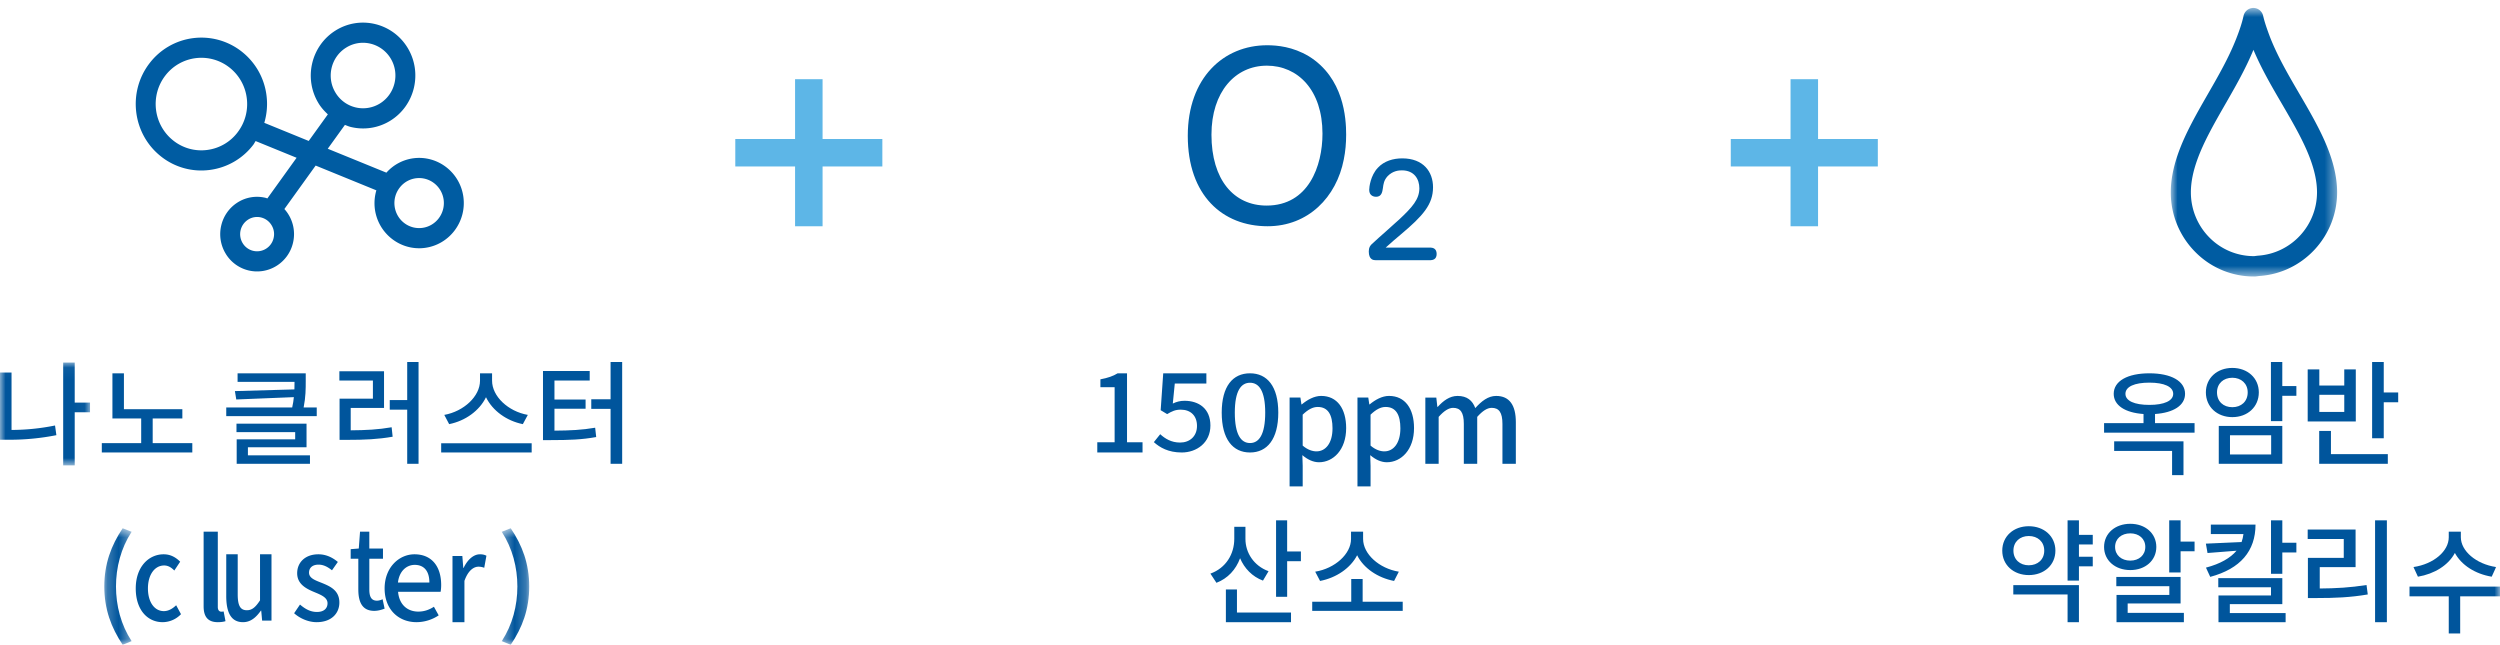 <svg xmlns="http://www.w3.org/2000/svg" xmlns:xlink="http://www.w3.org/1999/xlink" width="221" height="57" viewBox="0 0 221 57">
    <defs>
        <path id="a" d="M.896.703h14.706v23.74H.896z"/>
        <path id="c" d="M0 .045h7.96V9.14H0z"/>
        <path id="e" d="M.22.698h2.417V11H.22z"/>
        <path id="g" d="M.355.697h2.428V11H.355z"/>
        <path id="i" d="M0 57h221V1H0z"/>
    </defs>
    <g fill="none" fill-rule="evenodd">
        <path fill="#005CA2" d="M37.329 20.145c-1.204.155-2.291-.706-2.445-1.913a2.215 2.215 0 0 1 .44-1.633 2.162 2.162 0 0 1 1.73-.858c1.082 0 2.025.817 2.166 1.931.151 1.21-.697 2.318-1.891 2.473m-13.144.908a1.497 1.497 0 0 1-.675.938 1.487 1.487 0 0 1-2.06-.5 1.527 1.527 0 0 1 .495-2.084 1.472 1.472 0 0 1 1.133-.184c.39.097.72.34.927.685a1.5 1.5 0 0 1 .18 1.145m-3.184-9.35a4.008 4.008 0 0 1-2.686 1.553 3.975 3.975 0 0 1-2.985-.822c-1.763-1.382-2.089-3.957-.725-5.741a4.017 4.017 0 0 1 5.673-.73 4.075 4.075 0 0 1 1.537 2.718A4.105 4.105 0 0 1 21 11.703M30.6 4.209c1.343-.838 3.109-.403 3.934.957.824 1.36.4 3.146-.945 3.98a2.84 2.84 0 0 1-3.933-.957c-.825-1.36-.4-3.147.944-3.98m10.368 13.237c-.275-2.18-2.245-3.73-4.413-3.456a3.88 3.88 0 0 0-2.397 1.273l-5.185-2.114 1.518-2.108c.172.066.34.14.523.184a4.567 4.567 0 0 0 3.495-.558c2.175-1.348 2.858-4.231 1.528-6.433-1.33-2.2-4.184-2.894-6.359-1.546-2.173 1.348-2.858 4.233-1.526 6.431v.002c.227.376.517.697.83.988L27.29 12.46l-3.926-1.602c.226-.77.301-1.583.197-2.403a5.834 5.834 0 0 0-2.204-3.903 5.766 5.766 0 0 0-8.146 1.05c-1.958 2.559-1.492 6.259 1.038 8.241a5.72 5.72 0 0 0 4.288 1.18 5.758 5.758 0 0 0 3.858-2.23c.077-.103.13-.22.202-.324l3.622 1.478-2.585 3.594c-.05-.014-.094-.037-.145-.05a3.203 3.203 0 0 0-2.464.392c-1.533.953-2.018 2.987-1.076 4.538v.002a3.24 3.24 0 0 0 4.483 1.087A3.271 3.271 0 0 0 25.9 21.47a3.304 3.304 0 0 0-.761-2.992l2.765-3.842 5.366 2.19a4.034 4.034 0 0 0-.134 1.633c.256 2.012 1.958 3.487 3.916 3.487.166 0 .331-.01.5-.032 2.16-.28 3.692-2.284 3.416-4.468"/>
        <path fill="#5DB6E7" d="M78 12.285h-5.284V7h-2.432v5.285H65v2.432h5.284V20h2.432v-5.283H78zM166 12.285h-5.284V7h-2.432v5.285H153v2.432h5.284V20h2.432v-5.283H166z"/>
        <g transform="translate(191)">
            <mask id="b" fill="#fff">
                <use xlink:href="#a"/>
            </mask>
            <path fill="#005CA2" d="M8.205 4.403c-.7 1.695-1.6 3.261-2.473 4.78-.478.834-.958 1.667-1.406 2.526-.772 1.483-1.659 3.427-1.652 5.308a5.656 5.656 0 0 0 1.645 3.987 5.508 5.508 0 0 0 3.928 1.638h.022l.325-.04c2.944-.187 5.24-2.658 5.23-5.625-.007-1.884-.908-3.82-1.69-5.297-.454-.853-.937-1.681-1.42-2.51-.884-1.511-1.796-3.075-2.51-4.767m.04 20.04a7.259 7.259 0 0 1-5.177-2.163 7.445 7.445 0 0 1-2.17-5.256c-.008-2.279.988-4.485 1.857-6.156.459-.88.951-1.735 1.442-2.59.931-1.62 1.811-3.15 2.478-4.837.32-.813.523-1.441.656-2.037a.89.89 0 0 1 .864-.702h.002c.416 0 .775.29.866.698.096.42.229.828.371 1.235.094.265.192.533.297.798.681 1.683 1.572 3.207 2.514 4.824.496.847.992 1.697 1.456 2.57v.002c.882 1.66 1.893 3.859 1.902 6.141.013 3.919-3.015 7.182-6.892 7.429-.22.03-.331.049-.466.043" mask="url(#b)"/>
        </g>
        <g transform="translate(0 32)">
            <mask id="d" fill="#fff">
                <use xlink:href="#c"/>
            </mask>
            <path fill="#00559C" d="M7.96 4.445H6.605V9.14h-1.02V.045h1.02V3.59h1.353v.856zM1.02 6.007a19.59 19.59 0 0 0 3.845-.394l.119.856a21.249 21.249 0 0 1-4.243.404H0V.93h1.02v5.076z" mask="url(#d)"/>
        </g>
        <path fill="#00559C" d="M17 39.175V40H9v-.825h3.481V36.99H9.938V33h1.017v3.176h5.165v.814h-2.622v2.185zM21.916 40.251h5.485V41h-6.478v-2.163h5.171V38.2h-5.189v-.749h6.193v2.09h-5.182v.711zM28 36.017v.768h-8v-.768h5.83c.077-.329.118-.629.146-.91l-5.09.206-.12-.74 5.26-.15c.01-.234.01-.449.01-.666h-5.034V33h6.025v.682c0 .667 0 1.408-.185 2.335H28zM37 32v9h-1.003v-4.788h-1.543v-.845h1.543V32H37zm-5.997 6.04c1.356-.011 2.41-.06 3.618-.27l.089.836c-1.317.228-2.459.278-4 .278h-.692V35.24h2.947v-1.6H30v-.823h3.948v3.247h-2.945v1.977zM46.218 37.494c-1.438-.289-2.68-1.19-3.256-2.38-.577 1.19-1.82 2.091-3.257 2.38l-.43-.817c1.74-.316 3.158-1.651 3.158-3.023V33h1.066v.654c0 1.382 1.42 2.716 3.16 3.023l-.44.817zM39 40h8v-.816h-8V40zM55 32v9h-1.025v-4.857h-1.707v-.845h1.707V32H55zm-5.986 6.069c1.42-.01 2.436-.06 3.599-.259l.09.825c-1.273.23-2.386.27-4.005.27H48v-6.111h4.13v.844h-3.116v1.678h2.752v.816h-2.752v1.937z"/>
        <g transform="translate(9 46)">
            <mask id="f" fill="#fff">
                <use xlink:href="#e"/>
            </mask>
            <path fill="#00559C" d="M.22 5.844c0-1.986.605-3.627 1.625-5.146l.792.311C1.69 2.46 1.253 4.163 1.253 5.844c0 1.692.438 3.393 1.384 4.834l-.792.323C.825 9.47.22 7.848.22 5.844" mask="url(#f)"/>
        </g>
        <path fill="#00559C" d="M12 52.016C12 50.102 13.15 49 14.466 49c.636 0 1.098.292 1.461.655l-.518.78c-.272-.28-.553-.447-.898-.447-.832 0-1.433.81-1.433 2.028 0 1.206.573 2.007 1.407 2.007.417 0 .789-.23 1.087-.52l.428.79a2.268 2.268 0 0 1-1.616.707C13.034 55 12 53.91 12 52.016M18 53.597V47h1.254v6.657c0 .305.152.415.306.415.056 0 .1 0 .21-.021l.164.86c-.152.05-.374.089-.68.089-.912 0-1.254-.523-1.254-1.403M20 52.688V49h1.014v3.538c0 1.013.237 1.407.81 1.407.449 0 .757-.256 1.162-.873V49H24v5.862h-.828l-.08-.884h-.027c-.44.617-.914 1.022-1.585 1.022-1.03 0-1.48-.82-1.48-2.312M26 54.21l.52-.768c.47.405.933.655 1.498.655.638 0 .935-.333.935-.77 0-.521-.597-.749-1.173-.989-.703-.292-1.51-.697-1.51-1.664 0-.956.712-1.674 1.874-1.674.713 0 1.289.312 1.721.676l-.518.738c-.366-.291-.742-.5-1.183-.5-.578 0-.846.313-.846.709 0 .488.546.676 1.126.905.738.3 1.556.655 1.556 1.736C30 54.22 29.3 55 27.99 55c-.73 0-1.48-.331-1.99-.79M31.675 52.111V49.39H31v-.843l.717-.059.11-1.488h.82v1.488h1.208v.902h-1.207v2.73c0 .647.194.98.675.98.16 0 .363-.059.499-.128l.178.832c-.263.098-.575.196-.914.196-1.05 0-1.41-.754-1.41-1.889M37.957 51.495c0-.988-.452-1.56-1.295-1.56-.726 0-1.368.551-1.483 1.56h2.778zM34 52.016C34 50.155 35.282 49 36.64 49c1.538 0 2.36 1.09 2.36 2.713 0 .23-.021.47-.052.604H35.19c.092 1.093.79 1.748 1.788 1.748.518 0 .958-.157 1.38-.428l.422.76A3.562 3.562 0 0 1 36.82 55C35.251 55 34 53.898 34 52.016zM40 49.15h.871l.083 1.053h.029c.36-.756.896-1.203 1.442-1.203.251 0 .418.043.575.128l-.194 1.065a1.334 1.334 0 0 0-.51-.097c-.417 0-.916.33-1.24 1.255V55H40v-5.85z"/>
        <g transform="translate(44 46)">
            <mask id="h" fill="#fff">
                <use xlink:href="#g"/>
            </mask>
            <path fill="#00559C" d="M.355 10.678c.946-1.441 1.382-3.143 1.382-4.835 0-1.681-.436-3.382-1.382-4.832l.792-.314C2.18 2.219 2.783 3.86 2.783 5.843 2.783 7.85 2.18 9.47 1.147 11l-.792-.322z" mask="url(#h)"/>
        </g>
        <path fill="#00559C" d="M97 39.096h1.533v-4.87h-1.257v-.693c.657-.124 1.125-.285 1.524-.533h.829v6.096H101V40h-4v-.904zM102 39.085l.562-.701c.43.39.972.738 1.76.738.848 0 1.492-.551 1.492-1.468 0-.916-.573-1.44-1.433-1.44-.48 0-.765.133-1.205.393l-.573-.345.225-3.262h3.815v.907h-2.793l-.175 1.766c.319-.15.626-.243 1.033-.243 1.259 0 2.292.682 2.292 2.188 0 1.523-1.217 2.382-2.535 2.382-1.186 0-1.934-.439-2.465-.915M111.845 36.477c0-1.935-.556-2.642-1.344-2.642s-1.344.707-1.344 2.642c0 1.955.556 2.688 1.344 2.688s1.344-.733 1.344-2.688m-3.845 0c0-2.338.979-3.477 2.501-3.477 1.512 0 2.499 1.147 2.499 3.477 0 2.349-.987 3.523-2.499 3.523-1.522 0-2.501-1.174-2.501-3.523M117.794 37.867c0-1.17-.375-1.892-1.307-1.892-.436 0-.853.224-1.33.681v2.735c.436.376.872.51 1.217.51.813 0 1.42-.724 1.42-2.034zM114 35.14h.955l.092.61h.03c.487-.405 1.094-.751 1.713-.751 1.422 0 2.21 1.129 2.21 2.846 0 1.921-1.145 3.018-2.402 3.018-.497 0-.995-.222-1.47-.629l.03.955V43H114v-7.86zM123.794 37.867c0-1.17-.375-1.892-1.307-1.892-.436 0-.853.224-1.33.681v2.735c.436.376.872.51 1.217.51.813 0 1.42-.724 1.42-2.034zM120 35.14h.955l.092.61h.03c.487-.405 1.094-.751 1.713-.751 1.422 0 2.21 1.129 2.21 2.846 0 1.921-1.145 3.018-2.402 3.018-.497 0-.995-.222-1.47-.629l.03.955V43H120v-7.86zM126 35.15h.97l.092.818h.032c.484-.532 1.051-.968 1.753-.968.844 0 1.32.405 1.567 1.075.555-.616 1.133-1.075 1.845-1.075 1.186 0 1.741.83 1.741 2.32V41h-1.184v-3.53c0-1.012-.31-1.416-.95-1.416-.392 0-.805.265-1.28.798V41h-1.184v-3.53c0-1.012-.3-1.416-.947-1.416-.383 0-.805.265-1.278.798V41H126v-5.85zM115 48.75v.863h-1.216v3.145h-.98V46h.98v2.75H115zm-5.653 5.397h4.778V55h-5.757v-2.892h.979v2.039zm2.3-2.82c-.951-.355-1.645-1.085-2.024-1.979-.371 1.005-1.084 1.786-2.09 2.172l-.533-.812c1.378-.497 2.11-1.734 2.11-3.073v-1.066h.987v1.075c0 1.219.742 2.375 2.043 2.851l-.493.831zM123.236 51.356c-1.446-.277-2.7-1.132-3.265-2.273-.588 1.14-1.84 1.996-3.278 2.273l-.43-.819c1.75-.284 3.168-1.568 3.168-2.891V47h1.067v.646c0 1.331 1.419 2.607 3.158 2.891l-.42.82zm.764 1.835V54h-8v-.809h3.45v-2.006h1.008v2.006H124zM190.005 35.793c1.302 0 2.106-.357 2.106-.978 0-.633-.804-.99-2.106-.99-1.322 0-2.116.357-2.116.99 0 .621.794.978 2.116.978zm-3.114 3.221h6.129V42h-1.008v-2.14h-5.12v-.846zm7.109-1.61v.846h-8v-.846h3.487v-.806c-1.626-.111-2.635-.764-2.635-1.783 0-1.132 1.225-1.815 3.153-1.815 1.918 0 3.154.683 3.154 1.815 0 1.028-1.03 1.672-2.655 1.783v.806H194zM203 34.987h-1.245v2.24h-1.005V32h1.005v2.13H203v.857zm-5.869 5.186h3.639v-1.695h-3.639v1.695zm-.992.827h5.616v-3.35h-5.616V41zm1.198-5.004c.786 0 1.36-.505 1.36-1.312 0-.777-.574-1.291-1.36-1.291-.79 0-1.354.514-1.354 1.291 0 .807.564 1.312 1.354 1.312zm0 .878c-1.334 0-2.337-.898-2.337-2.19 0-1.271 1.003-2.16 2.337-2.16 1.342 0 2.343.889 2.343 2.16 0 1.292-1 2.19-2.343 2.19zM212 34.695v.865h-1.277v3.184h-1.028V32h1.028v2.695H212zm-6.972 1.718h2.205v-1.514h-2.205v1.514zm1.028 3.732h5.027V41h-6.066v-2.908h1.039v2.053zm2.196-2.888H204v-4.605h1.028v1.432h2.205v-1.432h1.019v4.605zM183.778 48.13v1.085H185v.846h-1.222v1.264h-1.004V46h1.004v1.283H185v.846h-1.222zm-4.433 1.84c.79 0 1.366-.507 1.366-1.293 0-.787-.576-1.294-1.366-1.294-.782 0-1.358.507-1.358 1.294 0 .786.576 1.294 1.358 1.294zm-1.369 1.753h5.802V55h-1.004v-2.45h-4.798v-.827zm1.37-.886c-1.34 0-2.346-.886-2.346-2.16s1.006-2.16 2.345-2.16c1.348 0 2.353.886 2.353 2.16s-1.005 2.16-2.353 2.16zM194 47.875v.857h-1.236v1.875h-1.006V46h1.006v1.875H194zm-5.914 6.3h4.969V55H187.1v-2.407h4.669v-.776h-4.687V51h5.682v2.349h-4.678v.825zm.232-4.617c.77 0 1.327-.483 1.327-1.21 0-.724-.557-1.2-1.327-1.2-.78 0-1.344.476-1.344 1.2 0 .727.564 1.21 1.344 1.21zm0 .836c-1.334 0-2.318-.845-2.318-2.045s.984-2.046 2.318-2.046c1.327 0 2.301.846 2.301 2.046 0 1.2-.974 2.045-2.3 2.045zM203 47.977v.858h-1.243v1.886h-1V46h1v1.977H203zm-5.884 6.217h4.933V55h-5.935v-2.36h4.642v-.726h-4.66v-.809h5.661v2.302h-4.64v.787zm2.272-7.821c0 2.331-1.331 3.906-4.003 4.622l-.378-.817c1.273-.333 2.168-.858 2.702-1.494l-2.564.202-.145-.828 3.156-.142c.078-.22.134-.454.164-.705h-2.883v-.838h3.951z"/>
        <mask id="j" fill="#fff">
            <use xlink:href="#i"/>
        </mask>
        <path fill="#00559C" d="M209.956 55H211v-9h-1.044v9zm-4.89-2.977c1.438-.011 2.694-.08 4.135-.309l.11.835c-1.558.267-2.92.318-4.518.318h-.775v-3.554h3.17v-1.667H204v-.833h4.234v3.324h-3.168v1.886zM220.265 50.98c-1.471-.247-2.678-1.03-3.254-2.098-.571 1.08-1.796 1.851-3.267 2.098l-.392-.853c1.804-.268 3.118-1.41 3.118-2.633V47h1.069v.494c0 1.202 1.333 2.365 3.118 2.633l-.392.853zm.735 1.738h-3.52V56h-1.01v-3.282H213v-.863h8v.863z" mask="url(#j)"/>
        <path fill="#005CA2" d="M111.989 5.805c-2.805 0-4.896 2.332-4.896 6.097 0 4.004 1.987 6.271 4.875 6.271 3.705 0 4.939-3.498 4.939-6.36 0-3.85-2.176-6.008-4.918-6.008m3.705-.836C118.79 6.884 119 10.426 119 11.902c0 .747-.062 1.473-.21 2.2-.647 3.323-3.138 5.898-6.737 5.898-3.978 0-7.053-2.728-7.053-7.99 0-5.148 3.181-8.01 7.01-8.01.9 0 2.28.131 3.684.97M123.678 19.413c1.173-1.097 1.793-1.8 1.793-2.77 0-.804-.446-1.584-1.545-1.584-.272 0-.801.039-1.258.511-.334.37-.371.69-.42 1.061-.05.33-.11.765-.607.765-.135 0-.604-.05-.604-.612 0-.231.112-1.265.766-1.954.556-.6 1.357-.83 2.16-.83 1.865 0 2.717 1.188 2.717 2.553 0 1.52-.89 2.528-2.852 4.176-.408.33-.891.765-1.334 1.16h3.99c.145.013.516.052.516.562 0 .498-.37.536-.517.549h-4.89c-.159 0-.593-.025-.593-.767 0-.369.125-.496.236-.625.43-.396.875-.803 1.332-1.2.11-.1.653-.586.778-.7l.332-.295z" mask="url(#j)"/>
    </g>
</svg>
